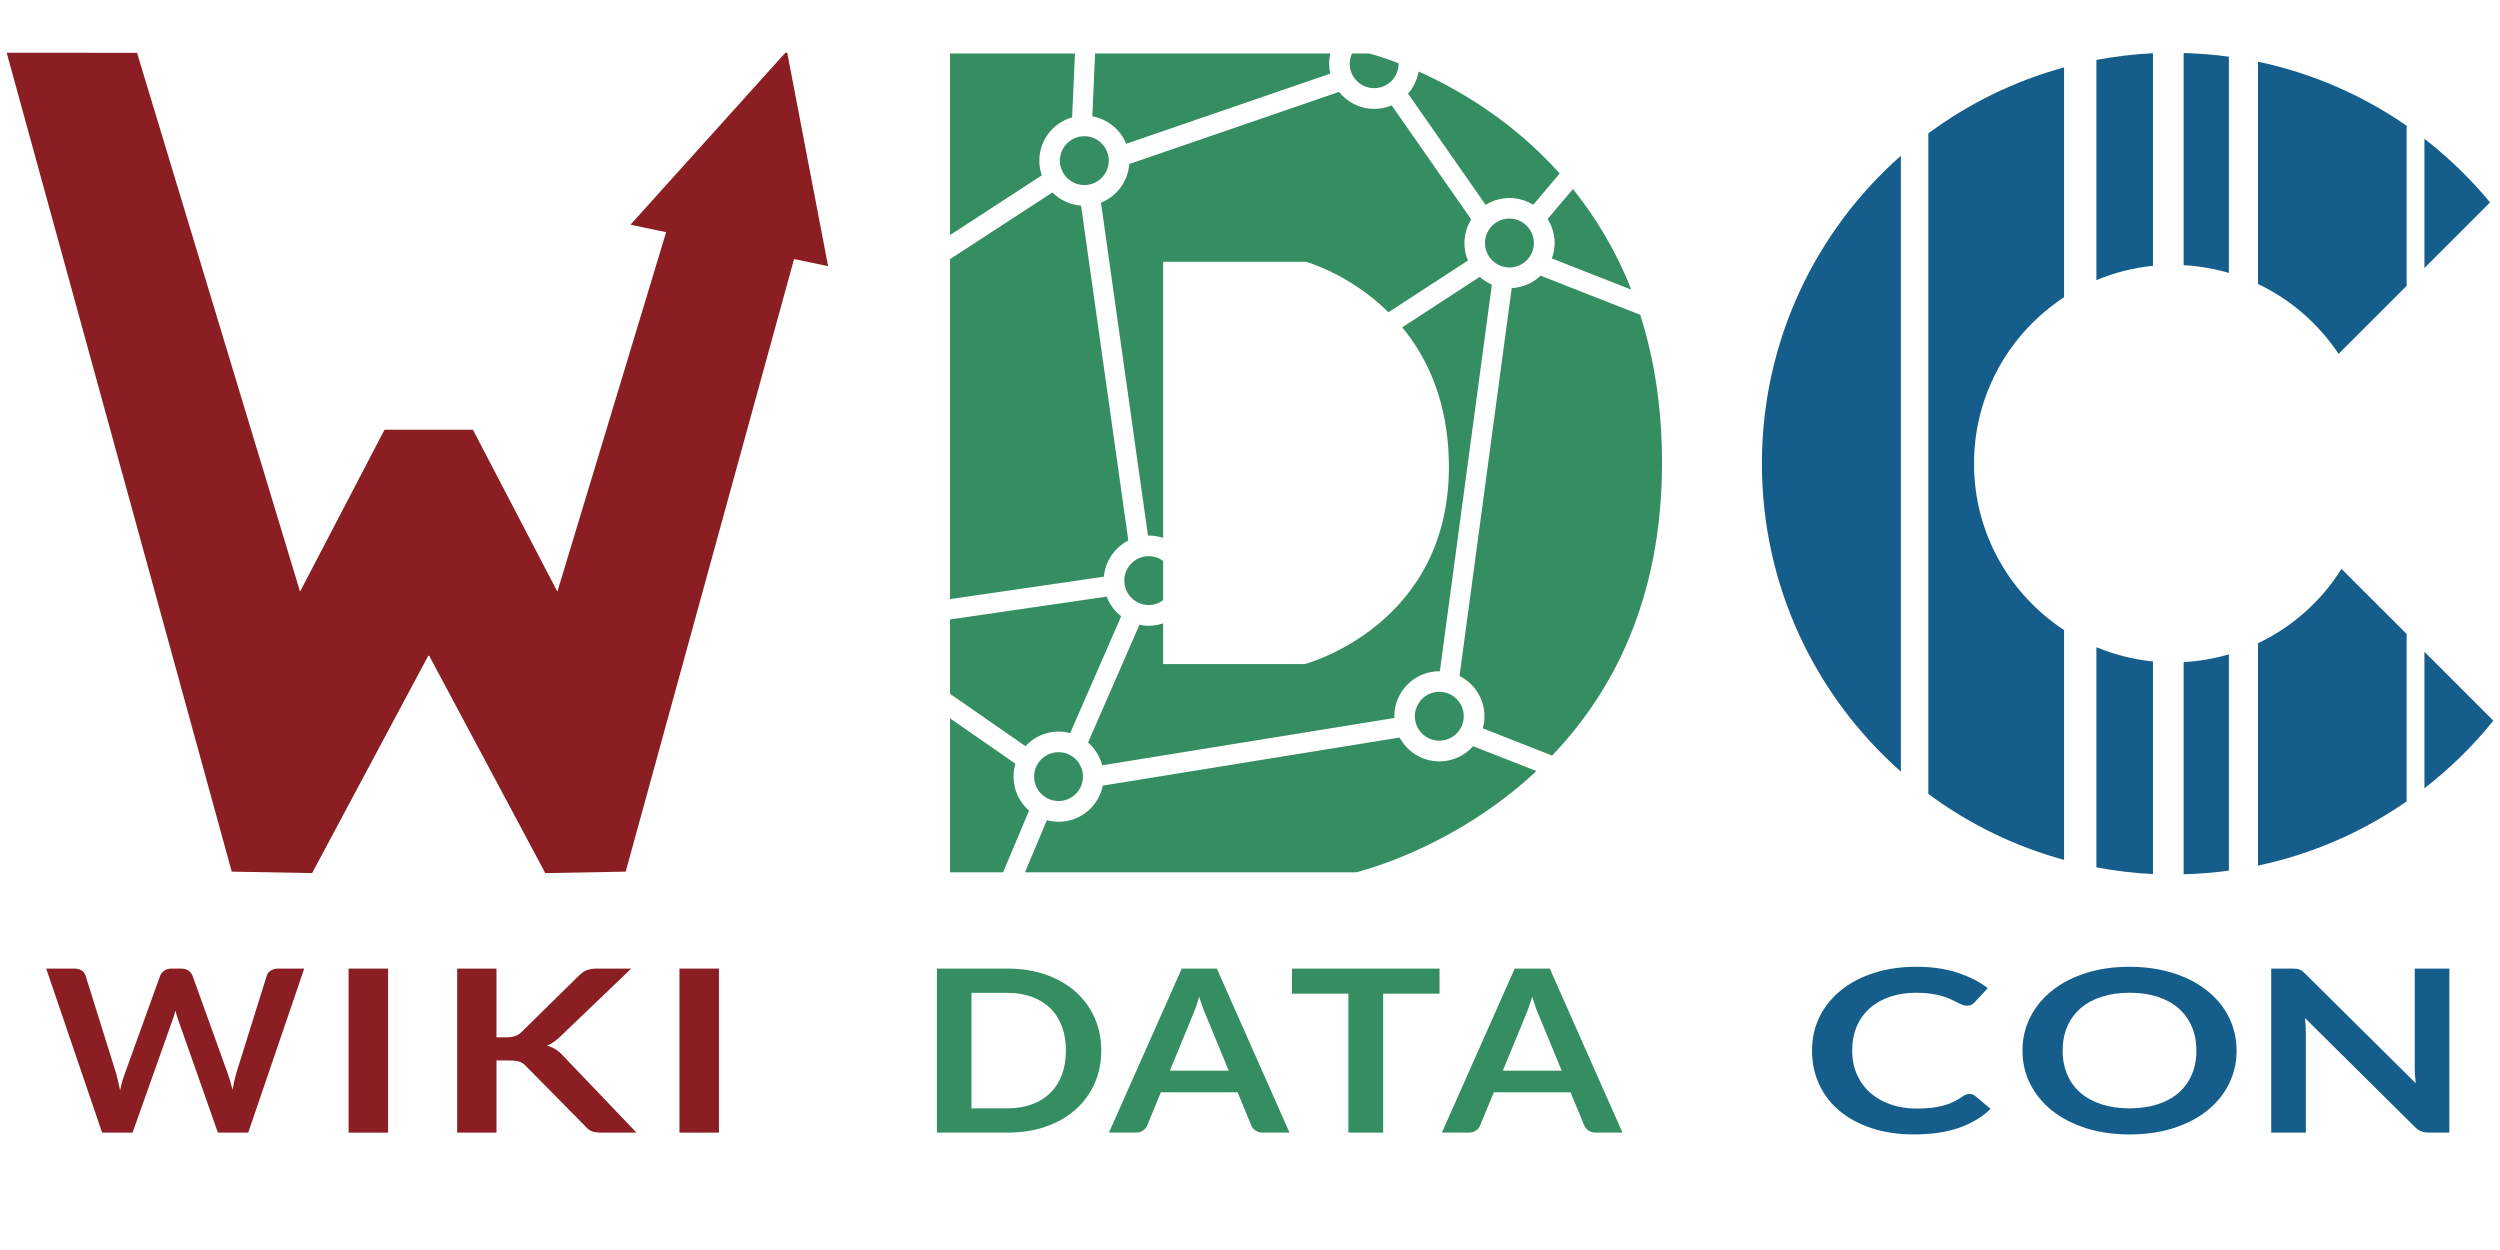 <?xml version="1.0" encoding="utf-8"?>
<!-- Generator: Adobe Illustrator 16.0.0, SVG Export Plug-In . SVG Version: 6.00 Build 0)  -->
<!DOCTYPE svg PUBLIC "-//W3C//DTD SVG 1.1//EN" "http://www.w3.org/Graphics/SVG/1.1/DTD/svg11.dtd">
<svg version="1.1" id="圖層_1" xmlns="http://www.w3.org/2000/svg" xmlns:xlink="http://www.w3.org/1999/xlink" x="0px" y="0px"
	 width="300px" height="150px" viewBox="0 0 300 150" enable-background="new 0 0 300 150" xml:space="preserve">
<g>
	<circle fill="#358E62" cx="127.025" cy="93.193" r="2.931"/>
	<path fill="#358E62" d="M132.802,71.594l-18.799,2.742v8.922l9.054,6.283c0.988-1.074,2.401-1.751,3.978-1.751
		c0.479,0,0.943,0.069,1.385,0.185l6.122-14.025C133.764,73.344,133.156,72.532,132.802,71.594z"/>
	<path fill="#358E62" d="M164.898,10.577c1.621,0,2.934-1.312,2.934-2.931c0-0.022-0.008-0.041-0.008-0.063
		c-2.18-0.835-3.538-1.166-3.538-1.166h-2.043c-0.172,0.377-0.277,0.787-0.277,1.229C161.966,9.266,163.278,10.577,164.898,10.577z"
		/>
	<path fill="#358E62" d="M135.399,64.861l-5.671-40.186c-1.341-0.1-2.547-0.683-3.439-1.58l-12.285,7.999v40.797l18.466-2.693
		C132.637,67.303,133.782,65.688,135.399,64.861z"/>
	<circle fill="#358E62" cx="172.717" cy="85.95" r="2.933"/>
	<path fill="#358E62" d="M177.565,33.223l-9.3,6.057c3.03,3.671,5.494,8.911,5.601,16.271c0.29,19.522-17.289,24.134-17.289,24.134
		h-17v-4.881c-0.542,0.183-1.118,0.285-1.719,0.285c-0.387,0-0.761-0.041-1.122-0.117l-6.172,14.134
		c0.819,0.705,1.42,1.649,1.701,2.728l35.062-5.681c-0.003-0.064-0.01-0.127-0.01-0.194c0-2.989,2.421-5.411,5.409-5.411
		c0.021,0,0.04,0.002,0.057,0.002l6.242-46.398C178.483,33.921,177.997,33.605,177.565,33.223z"/>
	<path fill="#358E62" d="M195.752,34.756c-1.864-4.735-4.305-8.721-6.999-12.07l-3.039,3.6c0.53,0.835,0.84,1.824,0.84,2.886
		c0,0.648-0.119,1.268-0.329,1.845L195.752,34.756z"/>
	<path fill="#358E62" d="M168.96,11.231l9.317,13.354c0.832-0.521,1.811-0.825,2.864-0.825c1.047,0,2.022,0.303,2.849,0.816
		l3.174-3.76c-5.736-6.399-12.307-10.168-16.928-12.232C170.061,9.59,169.609,10.498,168.96,11.231z"/>
	<path fill="#358E62" d="M167,12.646c-0.646,0.269-1.351,0.42-2.09,0.42c-1.713,0-3.235-0.798-4.229-2.038l-25.17,8.654
		c-0.154,2.11-1.507,3.887-3.394,4.632l5.641,39.958c0.034,0,0.065-0.006,0.101-0.006c0.601,0,1.177,0.104,1.719,0.284V31.418
		h17.147c0,0,5.213,1.429,9.89,6.052l9.537-6.21c-0.271-0.644-0.421-1.349-0.421-2.089c0-1.044,0.302-2.017,0.814-2.844L167,12.646z
		"/>
	<path fill="#358E62" d="M125.016,21.04c-0.191-0.551-0.297-1.141-0.297-1.756c0-2.475,1.663-4.558,3.935-5.201l0.341-7.665h-14.991
		v21.791L125.016,21.04z"/>
	<path fill="#358E62" d="M123.484,97.277c-1.138-0.993-1.859-2.447-1.859-4.076c0-0.539,0.081-1.062,0.229-1.552l-7.85-5.447v18.478
		h6.367L123.484,97.277z"/>
	<path fill="#358E62" d="M134.916,69.671c0,1.619,1.312,2.932,2.93,2.932c0.65,0,1.245-0.218,1.73-0.575v-4.714
		c-0.486-0.358-1.08-0.574-1.73-0.574C136.228,66.739,134.916,68.049,134.916,69.671z"/>
	<path fill="#358E62" d="M184.873,33.083c-0.911,0.869-2.125,1.422-3.468,1.486l-6.261,46.555c1.775,0.889,2.993,2.717,2.993,4.834
		c0,0.5-0.073,0.983-0.202,1.443l8.315,3.267c7.17-7.485,13.192-18.668,13.192-35.117c0-6.786-0.984-12.671-2.618-17.774
		L184.873,33.083z"/>
	<path fill="#358E62" d="M176.772,89.545c-0.993,1.115-2.433,1.823-4.047,1.823c-2.068,0-3.864-1.161-4.774-2.866l-35.613,5.77
		c-0.497,2.475-2.682,4.341-5.304,4.341c-0.488,0-0.959-0.071-1.408-0.192l-2.632,6.26h39.708c0,0,11.526-2.667,21.667-12.153
		L176.772,89.545z"/>
	<circle fill="#358E62" cx="181.131" cy="29.164" r="2.932"/>
	<path fill="#358E62" d="M131.412,6.418l-0.335,7.543c1.852,0.33,3.375,1.596,4.063,3.291l24.49-8.419
		c-0.084-0.381-0.132-0.773-0.132-1.179c0-0.425,0.054-0.838,0.147-1.236H131.412z"/>
	<circle fill="#358E62" cx="130.12" cy="19.277" r="2.931"/>
</g>
<polygon fill="#8A1E22" points="97.597,22.672 94.469,6.331 94.239,6.331 82.51,19.353 75.656,26.963 79.937,27.863 66.884,70.998 
	56.751,51.566 56.14,51.566 51.552,51.566 51.339,51.566 48.623,51.566 46.142,51.566 36.006,70.998 16.442,6.335 0.801,6.327 
	27.808,104.596 37.453,104.772 51.339,78.786 51.339,78.701 51.552,78.701 51.552,78.786 65.438,104.772 75.083,104.596 
	95.286,31.085 99.373,31.943 "/>
<g>
	<path fill="#155E8B" d="M267.466,78.519c-1.736,0.511-3.554,0.831-5.429,0.932v25.462c1.836-0.05,3.647-0.194,5.429-0.438V78.519z"
		/>
	<path fill="#155E8B" d="M258.354,79.376c-2.384-0.239-4.662-0.827-6.787-1.713v26.422c2.214,0.416,4.477,0.693,6.787,0.805V79.376z
		"/>
	<path fill="#155E8B" d="M258.354,31.9V6.387c-2.311,0.111-4.573,0.388-6.787,0.805v26.421
		C253.691,32.726,255.97,32.138,258.354,31.9z"/>
	<path fill="#155E8B" d="M267.466,32.756V6.801c-1.783-0.243-3.593-0.391-5.429-0.437v25.459
		C263.912,31.924,265.729,32.246,267.466,32.756z"/>
	<path fill="#155E8B" d="M247.688,103.188V75.604c-6.506-4.26-10.806-11.608-10.806-19.966s4.3-15.705,10.806-19.966V8.086
		c-5.955,1.63-11.462,4.341-16.289,7.921v79.261C236.227,98.848,241.733,101.56,247.688,103.188z"/>
	<path fill="#155E8B" d="M228.104,18.685c-10.224,9.035-16.676,22.238-16.676,36.953c0,14.716,6.452,27.917,16.676,36.953V18.685z"
		/>
	<path fill="#155E8B" d="M290.931,94.598c3.059-2.379,5.842-5.095,8.269-8.113l-8.269-8.271V94.598z"/>
	<path fill="#155E8B" d="M288.799,76.082l-7.823-7.818c-2.406,3.854-5.888,6.964-10.019,8.928v26.678
		c6.515-1.376,12.551-4.033,17.842-7.704V76.082z"/>
	<path fill="#155E8B" d="M270.957,7.404v26.674c3.934,1.871,7.276,4.783,9.67,8.386l8.172-8.17V15.091
		C283.508,11.426,277.469,8.777,270.957,7.404z"/>
	<path fill="#155E8B" d="M290.931,16.656V32.16l7.872-7.873C296.472,21.46,293.827,18.903,290.931,16.656z"/>
</g>
<g>
	<path fill="#155E8B" d="M236.33,131.272c0.257,0,0.484,0.077,0.684,0.231l1.859,1.565c-1.029,0.989-2.295,1.747-3.797,2.273
		c-1.503,0.526-3.306,0.789-5.41,0.789c-1.883,0-3.575-0.249-5.077-0.749c-1.503-0.499-2.786-1.192-3.85-2.082
		c-1.064-0.89-1.88-1.951-2.446-3.186c-0.567-1.233-0.851-2.581-0.851-4.042c0-1.479,0.304-2.834,0.912-4.063
		c0.607-1.229,1.464-2.289,2.568-3.179c1.105-0.889,2.423-1.581,3.955-2.075c1.531-0.495,3.227-0.742,5.086-0.742
		c1.847,0,3.486,0.236,4.919,0.708c1.432,0.472,2.651,1.089,3.656,1.852l-1.578,1.701c-0.094,0.108-0.213,0.204-0.359,0.286
		c-0.146,0.081-0.348,0.122-0.605,0.122c-0.175,0-0.356-0.038-0.543-0.115c-0.188-0.077-0.393-0.173-0.614-0.286
		s-0.479-0.238-0.771-0.374c-0.292-0.137-0.631-0.261-1.018-0.375c-0.386-0.113-0.833-0.208-1.341-0.285
		c-0.509-0.077-1.097-0.116-1.763-0.116c-1.134,0-2.172,0.156-3.113,0.47s-1.751,0.767-2.429,1.361
		c-0.678,0.594-1.204,1.32-1.578,2.178s-0.562,1.835-0.562,2.934c0,1.106,0.202,2.092,0.605,2.953
		c0.403,0.862,0.949,1.588,1.64,2.178c0.689,0.59,1.502,1.042,2.438,1.354c0.936,0.313,1.94,0.47,3.017,0.47
		c0.643,0,1.225-0.027,1.745-0.082c0.52-0.054,0.999-0.141,1.438-0.258c0.438-0.118,0.854-0.271,1.245-0.456
		c0.392-0.187,0.78-0.415,1.166-0.688c0.117-0.082,0.24-0.147,0.369-0.197C236.055,131.298,236.189,131.272,236.33,131.272z"/>
	<path fill="#155E8B" d="M268.389,126.073c0,1.442-0.307,2.778-0.92,4.008c-0.614,1.23-1.482,2.294-2.604,3.192
		s-2.473,1.6-4.051,2.103c-1.579,0.504-3.332,0.756-5.262,0.756c-1.917,0-3.665-0.252-5.243-0.756
		c-1.579-0.503-2.932-1.204-4.061-2.103c-1.128-0.898-2.002-1.962-2.621-3.192c-0.62-1.229-0.93-2.565-0.93-4.008
		c0-1.443,0.31-2.779,0.93-4.009c0.619-1.229,1.493-2.294,2.621-3.192c1.129-0.898,2.481-1.6,4.061-2.103
		c1.578-0.504,3.326-0.756,5.243-0.756c1.286,0,2.496,0.116,3.63,0.348c1.135,0.231,2.175,0.558,3.122,0.979
		s1.798,0.935,2.552,1.538s1.395,1.277,1.92,2.021c0.526,0.744,0.927,1.552,1.201,2.423
		C268.252,124.194,268.389,125.111,268.389,126.073z M263.566,126.073c0-1.08-0.188-2.049-0.562-2.906s-0.906-1.586-1.596-2.185
		c-0.689-0.6-1.528-1.058-2.517-1.375s-2.102-0.477-3.341-0.477s-2.353,0.159-3.341,0.477s-1.83,0.775-2.525,1.375
		c-0.695,0.599-1.23,1.327-1.604,2.185s-0.562,1.826-0.562,2.906s0.188,2.048,0.562,2.905c0.374,0.858,0.909,1.584,1.604,2.179
		c0.695,0.594,1.537,1.05,2.525,1.367c0.988,0.318,2.102,0.477,3.341,0.477s2.353-0.158,3.341-0.477
		c0.988-0.317,1.827-0.773,2.517-1.367c0.689-0.595,1.222-1.32,1.596-2.179C263.379,128.121,263.566,127.153,263.566,126.073z"/>
	<path fill="#155E8B" d="M293.923,116.231v19.683h-2.42c-0.374,0-0.687-0.048-0.938-0.143c-0.251-0.096-0.494-0.257-0.728-0.483
		l-13.24-13.122c0.069,0.6,0.104,1.153,0.104,1.661v12.087h-4.156v-19.683h2.473c0.199,0,0.371,0.007,0.518,0.021
		s0.274,0.041,0.386,0.082s0.22,0.1,0.324,0.177c0.105,0.077,0.223,0.18,0.352,0.307l13.293,13.176
		c-0.035-0.317-0.064-0.631-0.088-0.939s-0.035-0.594-0.035-0.857v-11.965H293.923z"/>
</g>
<g>
	<path fill="#358E62" d="M132.15,126.073c0,1.442-0.271,2.768-0.814,3.975c-0.543,1.207-1.306,2.245-2.289,3.116
		c-0.983,0.872-2.166,1.548-3.548,2.028c-1.382,0.481-2.918,0.722-4.608,0.722h-8.463v-19.683h8.463
		c1.689,0,3.226,0.243,4.608,0.729s2.565,1.161,3.548,2.028c0.983,0.866,1.746,1.903,2.289,3.11
		C131.878,123.306,132.15,124.63,132.15,126.073z M127.911,126.073c0-1.08-0.161-2.049-0.484-2.906
		c-0.322-0.857-0.789-1.584-1.397-2.178c-0.609-0.595-1.347-1.051-2.212-1.368s-1.841-0.477-2.926-0.477h-4.316v13.856h4.316
		c1.085,0,2.061-0.158,2.926-0.477c0.865-0.317,1.603-0.773,2.212-1.367c0.609-0.595,1.075-1.32,1.397-2.179
		C127.75,128.121,127.911,127.153,127.911,126.073z"/>
	<path fill="#358E62" d="M154.744,135.914h-3.195c-0.357,0-0.65-0.079-0.875-0.238c-0.226-0.158-0.395-0.355-0.507-0.592
		l-1.659-4.016h-9.2l-1.659,4.016c-0.082,0.209-0.241,0.399-0.476,0.571c-0.236,0.173-0.528,0.259-0.875,0.259h-3.226l8.74-19.683
		h4.208L154.744,135.914z M147.448,128.482l-2.703-6.548c-0.133-0.29-0.271-0.635-0.415-1.034s-0.287-0.83-0.43-1.293
		c-0.133,0.463-0.271,0.896-0.415,1.3c-0.144,0.404-0.282,0.756-0.415,1.055l-2.688,6.521H147.448z"/>
	<path fill="#358E62" d="M172.745,119.24h-6.766v16.674h-4.174V119.24h-6.766v-3.009h17.705V119.24z"/>
	<path fill="#358E62" d="M194.698,135.914h-3.194c-0.358,0-0.65-0.079-0.876-0.238c-0.225-0.158-0.394-0.355-0.507-0.592
		l-1.658-4.016h-9.2l-1.659,4.016c-0.082,0.209-0.241,0.399-0.477,0.571c-0.235,0.173-0.527,0.259-0.875,0.259h-3.226l8.739-19.683
		h4.209L194.698,135.914z M187.403,128.482l-2.704-6.548c-0.133-0.29-0.271-0.635-0.414-1.034c-0.144-0.399-0.287-0.83-0.431-1.293
		c-0.133,0.463-0.271,0.896-0.414,1.3c-0.144,0.404-0.282,0.756-0.415,1.055l-2.688,6.521H187.403z"/>
</g>
<g>
	<path fill="#8A1E22" d="M36.508,116.231l-6.723,19.683h-3.639l-4.731-13.448c-0.13-0.327-0.25-0.726-0.359-1.198
		c-0.06,0.228-0.12,0.44-0.18,0.64c-0.06,0.2-0.125,0.387-0.194,0.559l-4.776,13.448h-3.653l-6.708-19.683h3.369
		c0.349,0,0.641,0.075,0.876,0.225c0.234,0.15,0.392,0.352,0.472,0.605l3.683,11.774c0.08,0.291,0.157,0.605,0.232,0.946
		c0.075,0.34,0.152,0.696,0.232,1.068c0.08-0.381,0.167-0.739,0.262-1.075s0.197-0.648,0.307-0.939l4.252-11.774
		c0.08-0.208,0.237-0.398,0.472-0.571c0.234-0.172,0.521-0.259,0.861-0.259h1.183c0.349,0,0.634,0.077,0.854,0.231
		c0.219,0.154,0.384,0.354,0.494,0.599l4.237,11.774c0.209,0.563,0.399,1.212,0.569,1.946c0.129-0.717,0.274-1.365,0.434-1.946
		l3.684-11.774c0.06-0.227,0.212-0.422,0.457-0.585s0.537-0.245,0.876-0.245H36.508z"/>
	<path fill="#8A1E22" d="M46.567,135.914h-4.735v-19.683h4.735V135.914z"/>
	<path fill="#8A1E22" d="M59.579,124.48h1.105c0.444,0,0.813-0.048,1.104-0.144c0.292-0.095,0.544-0.247,0.754-0.455l6.997-6.874
		c0.292-0.291,0.599-0.492,0.921-0.606c0.321-0.113,0.728-0.17,1.219-0.17h4.069l-8.541,8.181c-0.503,0.499-1.023,0.854-1.561,1.062
		c0.386,0.109,0.733,0.262,1.043,0.456c0.31,0.195,0.605,0.452,0.886,0.77l8.804,9.215h-4.156c-0.562,0-0.979-0.062-1.254-0.184
		c-0.275-0.123-0.506-0.302-0.693-0.538l-7.173-7.269c-0.222-0.245-0.479-0.417-0.771-0.517c-0.292-0.101-0.713-0.15-1.263-0.15
		h-1.491v8.657h-4.717v-19.683h4.717V124.48z"/>
	<path fill="#8A1E22" d="M86.271,135.914h-4.735v-19.683h4.735V135.914z"/>
</g>
</svg>
